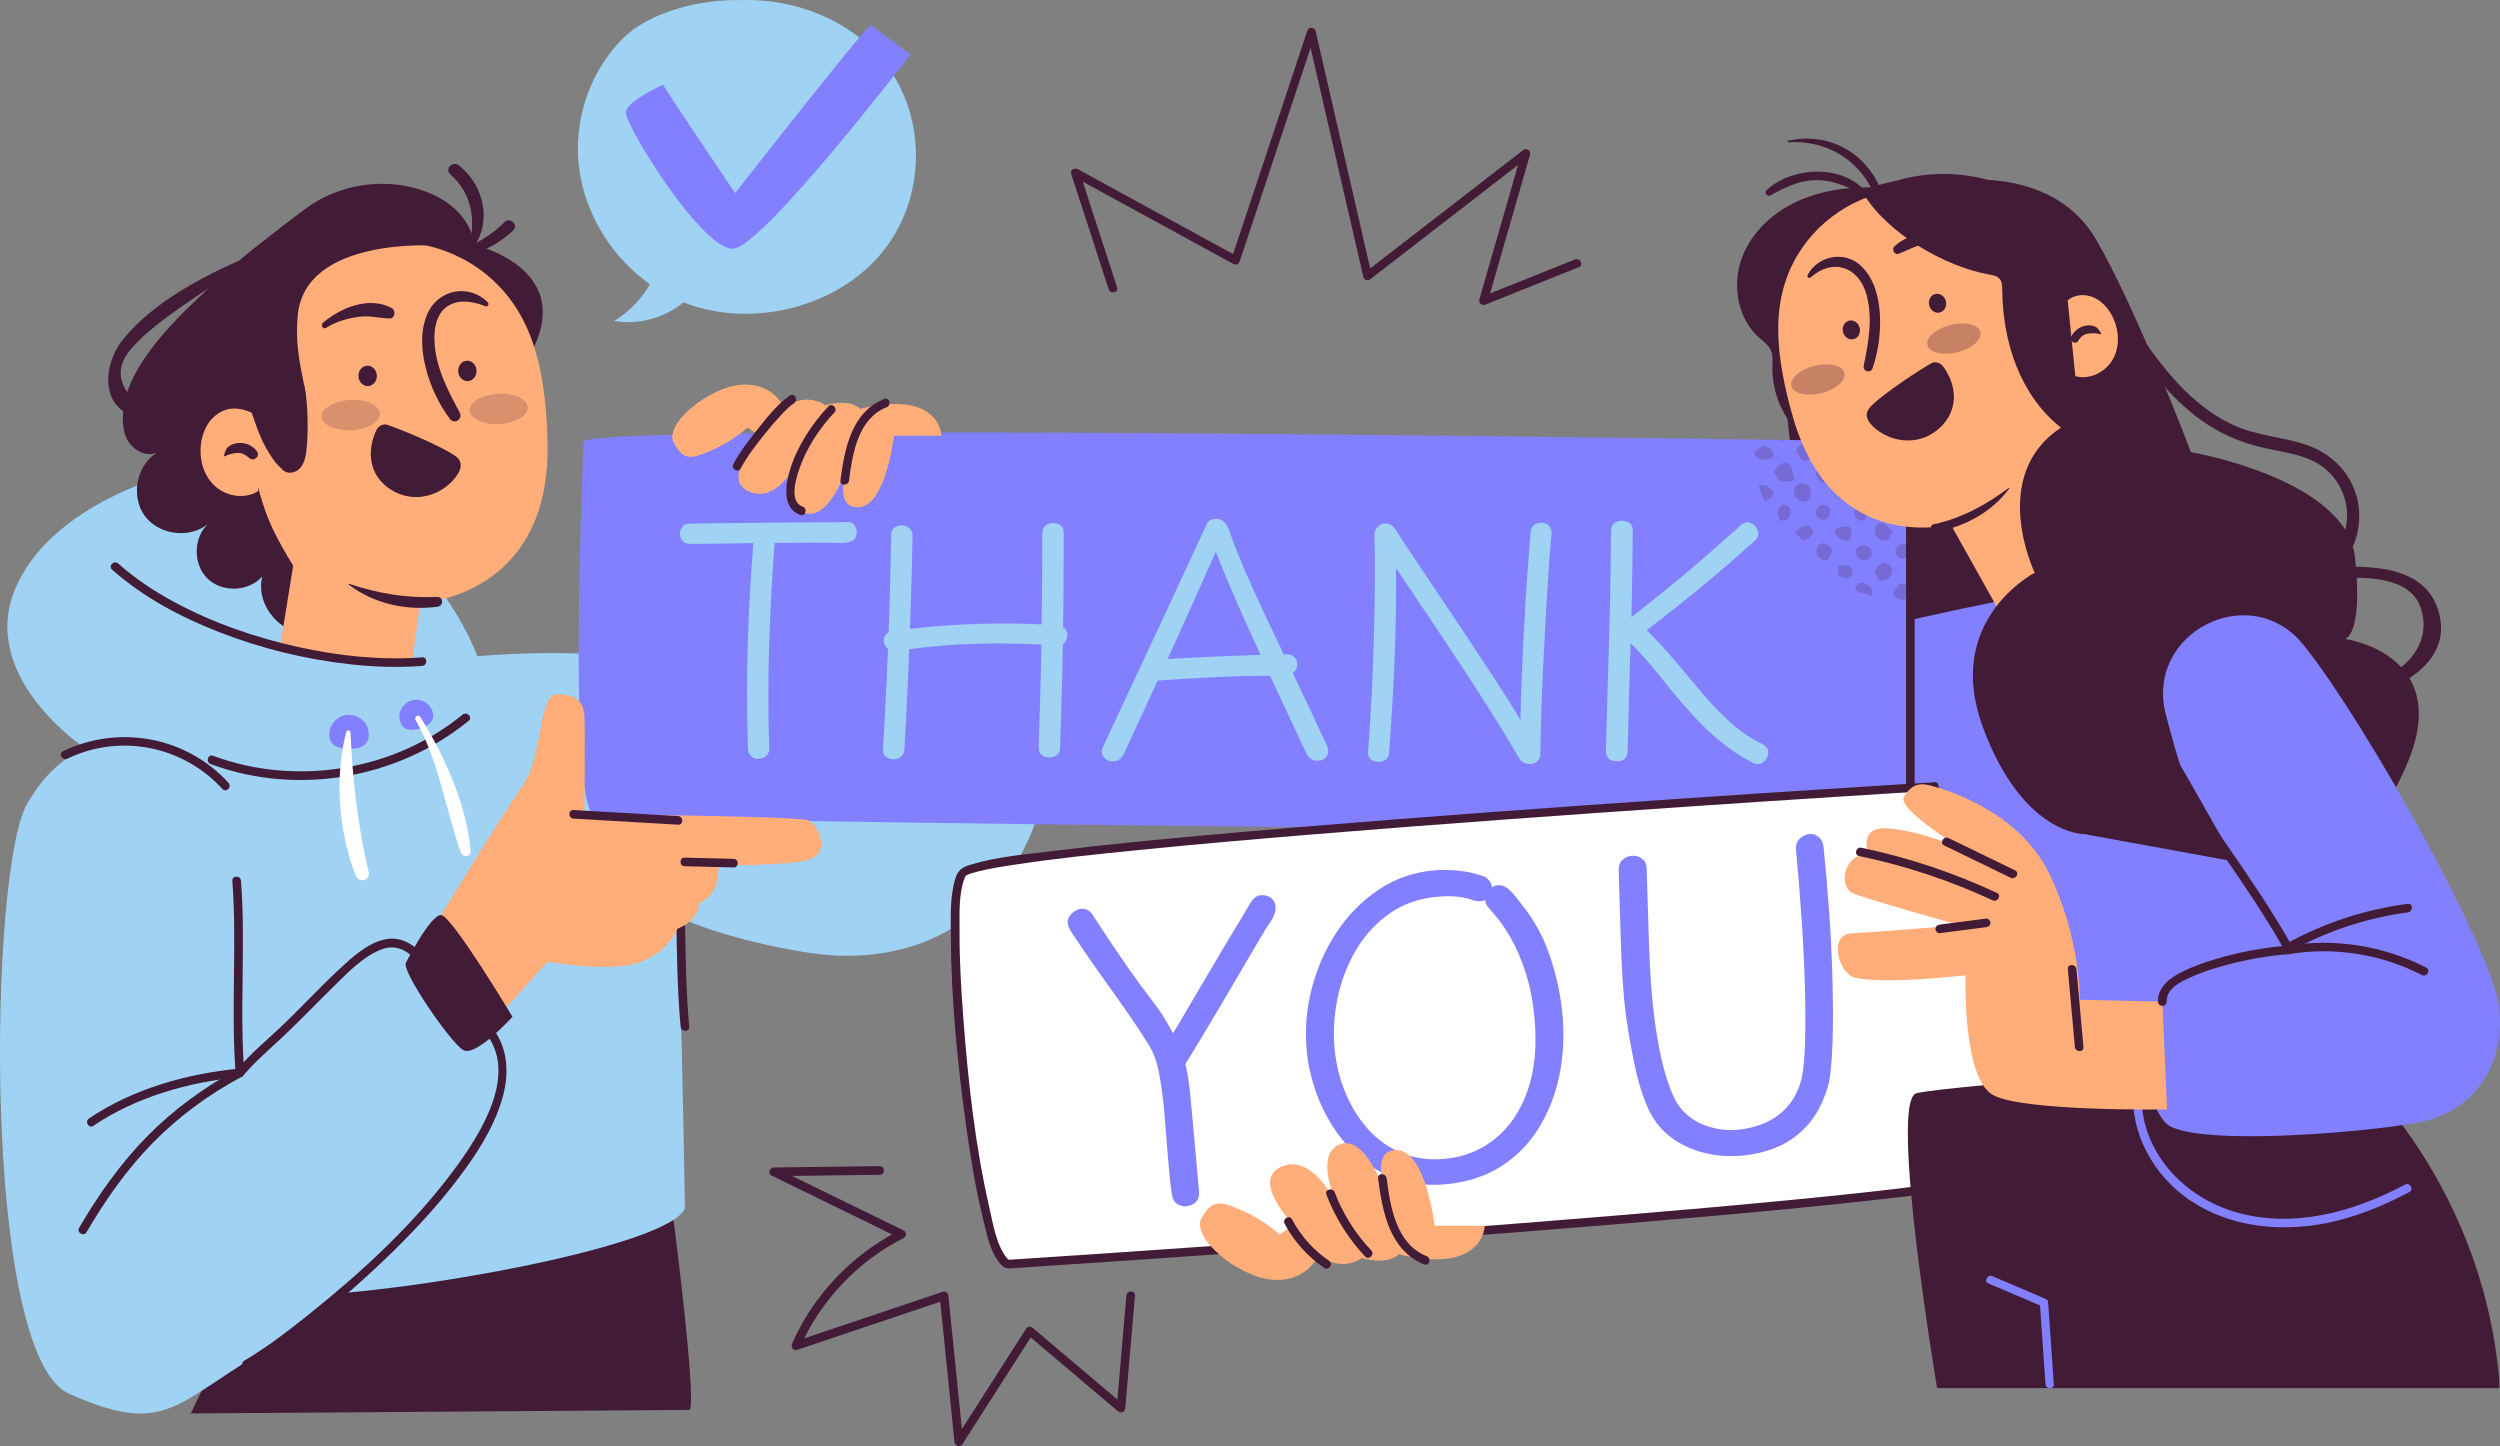 <?xml version="1.0" encoding="UTF-8"?>
<svg xmlns="http://www.w3.org/2000/svg" viewBox="0 0 441.74 255.5">
  <rect x="0" y="0" width="441.74" height="255.5" fill="#808080" stroke="none"/>
  <defs>
    <style>
      .cls-1, .cls-2 {
        opacity: .2;
      }

      .cls-2, .cls-3, .cls-4, .cls-5, .cls-6, .cls-7 {
        stroke-width: 0px;
      }

      .cls-2, .cls-5 {
        fill: #421b36;
      }

      .cls-3 {
        fill: #8380ff;
      }

      .cls-4 {
        fill: #fff;
      }

      .cls-8 {
        opacity: .3;
      }

      .cls-6 {
        fill: #ffae7a;
      }

      .cls-7 {
        fill: #a0d2f4;
      }
    </style>
  </defs>
  <g id="Speech_Bubble" data-name="Speech Bubble">
    <g>
      <path class="cls-7" d="m156.29,11.05C150.52,3.72,140.61-.34,130.92.02h.07c-7.05-.18-16.13,1.96-20.97,6.82-4.84,4.85-7.55,11.44-7.88,18.06-.49,9.73,4.5,19.54,12.7,25.31-1.51,2.66-3.7,4.93-6.33,6.5,4.31.76,8.91-.52,12.28-3.29.11.04.21.09.31.13,11.86,4.52,26.76.73,34.66-8.82,7.91-9.55,8.13-24.02.53-33.69Z"/>
      <path class="cls-3" d="m153.84,4.39c-1.7,1.28-23.95,29.74-23.95,29.74,0,0-12.49-18.59-12.74-19.15,0,0-6.07,2.7-6.57,4.7-.5,1.99,13.66,24.87,19.06,24.25s31.25-34.3,31.25-34.3l-7.05-5.24Z"/>
    </g>
  </g>
  <g id="Lines">
    <path class="cls-5" d="m197.39,50.79c-2.21-6.81-4.43-13.62-6.64-20.43-.39.26-.78.53-1.17.79,9.44,5.16,18.87,10.31,28.31,15.47.42.23.98.11,1.14-.39,4.47-13.44,8.93-26.89,13.4-40.33-.49-.03-.98-.06-1.46-.08,3.31,14.37,6.61,28.73,9.92,43.1.13.58.8.76,1.25.41,9.33-7.22,18.65-14.44,27.98-21.65-.41-.27-.82-.54-1.23-.81-2.5,8.68-4.99,17.35-7.49,26.03-.19.67.45,1.17,1.07.92,5.51-2.21,11.01-4.42,16.52-6.62.91-.36.21-1.72-.69-1.36-5.51,2.21-11.01,4.42-16.52,6.62.36.31.71.61,1.07.92,2.5-8.68,4.99-17.35,7.49-26.03.22-.75-.63-1.28-1.23-.81-9.33,7.22-18.65,14.44-27.98,21.65.42.14.83.27,1.25.41-3.31-14.37-6.61-28.73-9.92-43.1-.17-.72-1.22-.81-1.46-.08-4.47,13.44-8.93,26.89-13.4,40.33.38-.13.76-.26,1.14-.39-9.44-5.16-18.87-10.31-28.31-15.47-.51-.28-1.39.1-1.17.79,2.21,6.81,4.43,13.62,6.64,20.43.3.92,1.79.61,1.49-.32h0Z"/>
    <path class="cls-5" d="m155.42,206.05c-6.24.08-12.48.16-18.72.24-.71,0-1.09,1.07-.38,1.42,7.53,3.68,15.06,7.35,22.59,11.03v-1.31c-8.39,4.26-15.14,11.36-18.95,19.97-.24.55.17,1.35.86,1.12,8.73-2.93,17.45-5.87,26.18-8.8-.32-.24-.64-.49-.96-.73.87,8.59,1.74,17.19,2.61,25.78.07.73.99,1.06,1.42.38,4.18-6.53,8.35-13.05,12.53-19.58-.4.05-.8.1-1.19.15,5.37,4.55,10.75,9.09,16.12,13.64.52.44,1.24.14,1.3-.54.57-6.63,1.15-13.26,1.72-19.9.08-.98-1.44-.97-1.52,0-.57,6.63-1.15,13.26-1.72,19.9.43-.18.87-.36,1.3-.54-5.37-4.55-10.75-9.09-16.12-13.64-.38-.32-.91-.28-1.19.15-4.18,6.53-8.35,13.05-12.53,19.58.47.13.95.26,1.42.38-.87-8.59-1.74-17.19-2.61-25.78-.05-.46-.45-.91-.96-.73-8.73,2.93-17.45,5.87-26.18,8.8.29.37.57.75.86,1.12,3.72-8.4,10.21-15.27,18.4-19.42.49-.25.5-1.07,0-1.31-7.53-3.68-15.06-7.35-22.59-11.03-.13.47-.26.95-.38,1.42,6.24-.08,12.48-.16,18.72-.24.98-.01.98-1.53,0-1.52h0Z"/>
  </g>
  <g id="Characters">
    <g>
      <g>
        <path class="cls-5" d="m33.72,249.75l88.17-.63c1.17-2.29-2.88-33.59-2.88-33.59l-75.28,13.28-10.02,20.94Z"/>
        <path class="cls-7" d="m138.31,87.67c4.93-4.76,13.19-4.99,19.54-2.41,4.32,1.76,7.89,4.95,11.06,8.37,9.29,10.01,15.98,22.93,16.41,36.58.43,13.65-6.21,27.85-18.17,34.43-6.97,3.84-15.26,4.93-23.15,3.86-7.89-1.06-20.48-4.02-27.3-8.11l-2.09-42.16s30.69,11.55,30.07,11.01-25.67-22.95-6.35-41.57Z"/>
        <path class="cls-7" d="m30.99,83.54s-21.82,5.2-28.27,20.42c-6.46,15.22,11.3,27.49,11.3,27.49,0,0,15.45,93.81,27.9,97.04,12.45,3.23,76.1-7.15,79.1-14.99,0,0-1.27-87.33-4.04-93.79-2.77-6.46-32.63-3.76-32.63-3.76,0,0-12.78-36.1-53.36-32.41Z"/>
        <path class="cls-5" d="m121.78,181.41c-1.14-12.74-.34-25.57-1.49-38.31-.09-.97-1.61-.98-1.52,0,1.14,12.74.34,25.57,1.49,38.31.09.97,1.61.98,1.52,0h0Z"/>
        <path class="cls-7" d="m21.39,131.4s-9.38-1.9-16.6,10.61c-6.74,11.66-8.07,97.32,7.38,104.24,15.45,6.92,18.21,2.75,30.44-5.07,14.07-8.99,46.19-35.7,46.17-49.28,0-6.29-15.86-25.52-19.32-25.29s-26.86,21.98-26.86,21.98c0,0,1.38-41.28-.69-45.43-2.08-4.15-7.61-13.38-20.52-11.76Z"/>
        <path class="cls-5" d="m15.3,217.71c3.32-5.69,7.12-11.1,11.74-15.81,4.61-4.7,9.94-8.56,15.73-11.68.86-.46.09-1.78-.77-1.31-5.9,3.18-11.34,7.13-16.04,11.92-4.71,4.8-8.6,10.32-11.98,16.12-.49.85.82,1.61,1.31.77h0Z"/>
        <path class="cls-5" d="m16.49,198.93c7.54-5.1,16.9-7.76,25.9-8.6.97-.09.98-1.61,0-1.52-9.26.87-18.9,3.56-26.66,8.81-.81.55-.05,1.86.77,1.31h0Z"/>
        <path class="cls-5" d="m11.9,134.05c9.32-4.49,20.45-2.26,27.4,5.36.66.73,1.73-.35,1.08-1.08-7.43-8.15-19.33-10.37-29.24-5.59-.88.42-.11,1.74.77,1.31h0Z"/>
        <path class="cls-5" d="m37.23,135.01c15.24,5.66,33.02,2.62,45.59-7.66.76-.62-.32-1.69-1.08-1.08-12.16,9.95-29.4,12.73-44.11,7.27-.92-.34-1.32,1.13-.4,1.47h0Z"/>
        <path class="cls-5" d="m41.05,155.63c.86,11.29-.28,22.64.58,33.93.05.59.84,1.08,1.3.54,2.14-2.54,4.75-4.73,7.15-7,3.01-2.85,5.86-5.84,8.82-8.74,2.43-2.39,5.1-5.21,8.31-6.53,2.39-.98,4.36-.17,6.11,1.59.69.7,1.77-.38,1.08-1.08-1.76-1.77-3.92-2.91-6.45-2.34-3.13.7-5.8,3.22-8.07,5.32-3.42,3.16-6.56,6.62-9.94,9.83-2.71,2.57-5.67,5.02-8.08,7.87l1.3.54c-.86-11.29.28-22.64-.58-33.93-.07-.97-1.6-.98-1.52,0h0Z"/>
        <path class="cls-3" d="m65.17,129.8c0,1.93-1.56,2.53-3.49,2.53s-3.49-.6-3.49-2.53,1.56-3.49,3.49-3.49,3.49,1.56,3.49,3.49Z"/>
        <path class="cls-3" d="m76.44,125.74c.49,1.58-.63,2.47-2.21,2.97-1.58.49-3.01.4-3.51-1.18s.39-3.26,1.97-3.75c1.58-.49,3.26.39,3.75,1.97Z"/>
        <path class="cls-4" d="m73.43,127.2c4.17,7.44,5.22,15.55,7.99,23.44.31.88,1.8.82,1.73-.23-.54-7.89-4.71-17.06-8.87-23.71-.34-.54-1.17-.06-.86.5h0Z"/>
        <path class="cls-5" d="m43.95,241.72c3.64-2.15,7.03-4.72,10.35-7.33,4.78-3.75,9.38-7.73,13.77-11.93,4.59-4.4,8.96-9.05,12.81-14.11,3.24-4.25,6.29-8.93,7.83-14.09,1.36-4.57,1.12-9.41-2.1-13.13-.64-.74-1.71.34-1.08,1.08,6.4,7.4-.74,18.35-5.39,24.61-7.13,9.59-16.14,17.88-25.44,25.33-3.68,2.95-7.47,5.87-11.53,8.27-.84.5-.08,1.81.77,1.31h0Z"/>
        <g>
          <g>
            <path class="cls-5" d="m90.28,46.05c2.36,1.5,4.42,3.67,5.23,6.35.73,2.44.38,5.1-.54,7.47-.92,2.37-2.38,4.49-3.89,6.54l-8.49-23.7c2.65.91,5.33,1.82,7.7,3.33Z"/>
            <path class="cls-5" d="m83.91,44.64c.08-2.65-1.12-5.25-2.96-7.17s-4.27-3.19-6.8-3.99c-6.68-2.1-14.32-.85-19.99,3.27-3.02,2.2-6.43,4.92-9.38,7.22-2.95,2.3-8.79,7.54-13.84,12.74"/>
            <path class="cls-5" d="m49.26,44.7c2.06-1.29,4.45-1.96,6.71-2.87,3.02-1.21,5.84-2.86,8.81-4.18,2.97-1.32,6.18-2.32,9.42-2.12,3.25.2,7.31,3.09,8.9,5.93,1.04,1.86,2.12,4.93.9,6.67l-38.64,2.4c.07-2.43,1.83-4.54,3.89-5.84Z"/>
            <path class="cls-5" d="m49.16,43.03c-9.44,4.46-25.51,18.05-27.21,28.36-.34,2.09-.46,4.33.5,6.22s3.31,3.2,5.25,2.37c-3.57,2.25-4.63,7.65-2.18,11.09,2.45,3.43,7.9,4.19,11.19,1.55-2.6,2.48-2.6,7.16,0,9.65,2.6,2.49,7.27,2.28,9.64-.42-.97,3.65,1.29,7.67,4.67,9.35,3.38,1.68,7.53,1.28,10.92-.38,3.39-1.66,6.11-4.43,8.4-7.43"/>
            <path class="cls-6" d="m47.86,54.14c10.65-16.14,35.24-14.99,44.39,2.04,2.89,5.39,4.34,12.62,4.5,22.35.43,27.14-22.52,28-22.52,28l-1.39,10.38-23.5-1.69,2.46-15.26c-4.04-4.25-11.11-23.58-6.84-37.97.82-2.75,1.34-5.49,2.9-7.85Z"/>
            <path class="cls-5" d="m65.98,40.69c-14.67-.18-29.51,12.88-30.62,21.82-3.15,25.49,16.44,37.44,16.44,37.44-5.58-9.08-8.07-15.79-6.95-26.67,0,0,10.94,4.78,8.91-5.13-1.05-5.15-1.51-7.8-1.17-12.22,1.09-14.23,24.57-12.52,24.57-12.52,0,0,.04-2.6-11.18-2.74Z"/>
            <path class="cls-5" d="m84.2,65.45c.06.99-.62,1.84-1.52,1.89-.9.05-1.67-.71-1.72-1.71-.06-.99.62-1.84,1.52-1.89.9-.05,1.67.71,1.72,1.71Z"/>
            <path class="cls-5" d="m66.58,66.33c.06.99-.62,1.84-1.52,1.89-.9.05-1.67-.71-1.72-1.71-.06-.99.62-1.84,1.52-1.89s1.67.71,1.72,1.71Z"/>
            <path class="cls-5" d="m57.68,57.91c1.64-1.09,3.94-1.72,5.88-1.95,1.8-.21,3.46.24,5.24.32,1.02.05,1.2-1.44.39-1.86-4.05-2.13-8.94-.05-12.1,2.59-.52.43,0,1.3.6.9h0Z"/>
            <g class="cls-1">
              <path class="cls-5" d="m67.14,73.05c.08,1.47-2.16,2.8-5,2.96-2.84.16-5.22-.9-5.3-2.38-.08-1.47,2.16-2.8,5-2.96,2.84-.16,5.22.9,5.3,2.38Z"/>
            </g>
            <g class="cls-1">
              <path class="cls-5" d="m93.27,71.96c.08,1.47-2.16,2.8-5,2.96-2.84.16-5.22-.9-5.3-2.38-.08-1.47,2.16-2.8,5-2.96,2.84-.16,5.22.9,5.3,2.38Z"/>
            </g>
            <g>
              <path class="cls-6" d="m44.84,73.09c-3.41-1.69-5.55-.69-6.86.4-1.31,1.09-2.07,2.73-2.38,4.4-.52,2.78.19,5.87,2.22,7.85,2.03,1.98,5.42,2.56,7.8,1.02l-.77-13.68Z"/>
              <path class="cls-5" d="m39.83,80.61c.45-.33,1.55-.55,2.09-.58.9-.05,1.49.37,2.15.92.77.65,1.94-.3,1.35-1.17-.71-1.05-2.06-1.62-3.31-1.51-.59.05-1.25.26-1.72.64-.56.44-.55.88-.79,1.49-.06.14.09.32.24.21h0Z"/>
            </g>
            <path class="cls-5" d="m86.19,53.42c-3.21-3.26-8.47-2.36-10.49,1.65-2.83,5.63.24,14.32,3.8,18.95.82,1.06,2.35.03,1.72-1.14-2.01-3.77-4.06-7.59-4.41-11.96-.24-3.03.31-6.62,3.84-7.49,1.47-.36,3.69.06,5.07.67.43.19.8-.34.46-.68h0Z"/>
            <path class="cls-5" d="m61.63,103.31c4.47,3.38,10.17,4.64,15.71,3.89,1.09-.15,1.03-1.78-.1-1.73-5.42.26-10.39-.61-15.54-2.3-.08-.02-.13.09-.07.14h0Z"/>
            <path class="cls-5" d="m53.77,68.16c.69,3.08.76,8.77.31,11.89-.15,1.06-.48,2.17-1.28,2.88-.8.72-2.19.86-2.89.05-.24-.28-1.03-.98-1.25-1.28-2.8-3.79-3.21-6.27-4.71-10.21"/>
          </g>
          <path class="cls-5" d="m66.47,76.09c-1.18,2.52-1.37,5.57.09,7.93s4.23,3.83,7.02,3.81c2.78-.02,5.49-1.49,7.1-3.76.52-.73.94-1.66.61-2.5-.23-.61-.81-1.01-1.36-1.35-2.52-1.59-8.84-4.28-11.67-5.21,0,0-1.19-.22-1.8,1.07Z"/>
          <path class="cls-5" d="m83.32,44.22c3.71-4.78,2.36-11.26-2.21-14.99-1.07-.88-2.62.59-1.55,1.55,3.87,3.47,4.63,8.25,3.19,13.11-.09.31.36.61.57.33h0Z"/>
          <path class="cls-5" d="m82.3,44.72c3.05.13,6.24-2.03,8.37-4,1-.92-.52-2.44-1.49-1.49-1.1,1.08-2.31,2.05-3.62,2.88-1.15.72-2.41,1.27-3.48,2.1-.22.17-.02.5.21.51h0Z"/>
        </g>
        <path class="cls-5" d="m19.8,100.65c5.55,4.92,12.21,8.44,19.09,11.11,7.43,2.88,15.28,4.79,23.2,5.64,4.15.45,8.33.58,12.5.27.97-.07.98-1.6,0-1.52-7.32.55-14.71-.24-21.86-1.82-7.55-1.66-14.97-4.21-21.79-7.87-3.59-1.93-7.01-4.18-10.06-6.89-.73-.65-1.81.42-1.08,1.08h0Z"/>
        <path class="cls-5" d="m48.28,43.56c-9.07,3.54-20.48,8.74-26.67,16.59-3.65,4.63-3.84,12.53,3.2,13.67,1.06.17,1.54-1.35.46-1.65-4.69-3.73-5.2-7.45-1.53-11.16.81-.88,1.68-1.71,2.6-2.47,2.48-2.14,5.23-4.03,7.93-5.88,4.59-3.14,9.33-6.02,14.15-8.78.16-.09.05-.39-.13-.31h0Z"/>
        <path class="cls-4" d="m61.17,129.34c-2.06,8.07-1.35,17.61,1.68,25.37.55,1.4,2.65.89,2.29-.63-1.93-8.32-2.85-16.12-3.2-24.63-.02-.43-.66-.55-.77-.1h0Z"/>
      </g>
      <path class="cls-5" d="m314.69,64.96c1.84,13.33,3.07,26.74,3.69,40.17-5.11.5-9.82,3.95-11.84,8.67-2.02,4.72-1.27,10.51,1.89,14.55-6.13-.42-11.23,5.89-11.11,12.03.11,6.14,4.2,11.6,9.16,15.22,6.23,4.55,14.09,6.83,21.78,6.28,7.69-.55,15.16-3.93,20.61-9.39l19.68-24.84-16.13-60.44-37.73-2.25Z"/>
      <path class="cls-3" d="m376.33,101.66s-40.74,7.71-46.52,9.96c-5.78,2.25,0,26.96,0,26.96,0,0-17.01,17.03,2.57,28.72,0,0-1.28,25.17,4.17,25.81s76.69-3.53,80.21-8.02c3.53-4.49-21.19-84.73-40.43-83.43Z"/>
      <path class="cls-3" d="m103.13,78.06s-2.96,65.12,1.96,65.91c9.76,1.58,232.46,3.09,232.46,3.09v-69s-234.39-3.73-234.42,0Z"/>
      <path class="cls-2" d="m317.03,84.7q-1.09.73-2.75.13c-.39-.46-.54-.99-.84-1.57.88-1.12,1.63-2.08,3.05-.97.19.84.37,1.62.55,2.41Zm2.95,2.4c.22-2.26-3.14-2.32-3.05.05.48,1.7,3.12,2.32,3.05-.05Zm3.14-9.16h-1.84c.49.42,1.3.37,1.84,0Zm8.13,23.1c.18.47.43.94.69,1.4,2.4.6,3.45-2.62.93-3.08q-1.15.47-1.61,1.67Zm-8.68-15.82c1.1-.97,2.04-3.01-.18-3.32-.39.25-.79.51-1.22.8-.13.4-.26.81-.39,1.22.45.66.81,1.7,1.79,1.3Zm10.09,7.11c-2.48.34-1.29,4.06.97,3.07.23-.44.5-.94.79-1.49-.62-.57-1.05-1.19-1.76-1.58Zm2.8,10.93c-.26.58-.87.99-.94,1.8.85,1.27,2.3,1.15,3.02.13v-1.34c-.59-.48-1.16-.92-2.08-.6Zm-22.09-16.34c-.6-.85-1.74-1.69-2.61-1.07.3.89.64,1.81,1.05,2.77.74-.32,1.44-.64,1.56-1.69Zm17.51,17.55c-.55-1.54-2.94-2.29-3.07-.17,0,.01,0,.02,0,.04.9.35,1.84.68,2.83.96.18-.21.27-.48.24-.83Zm2.99-23.11c.46-2.53-1.42-3.78-2.84-1.3.44,1.78,1.23,1.74,2.84,1.3Zm-11,17.68c.36-.61.66-1.09,1-1.67-2.37-3.82-4.68,1.52-1,1.67Zm-7.23-21.16h-1.13s.04.07.06.12c.41.03.76-.02,1.07-.12Zm-2.81,3.16c1.28-.71-.19-2.38-1.33-2.32-.51.4-1.03.82-1.52,1.21.07,1.37,1.85,1.48,2.85,1.11Zm24.72,17.24v-1.56c-.1-.31-.29-.58-.62-.79-1.83.34-2.81,1.19-1.27,2.68,1.03.13,1.08.13,1.89-.33Zm-6.99.12c.83-1.82-1.61-2.83-2.49-1.37-.44,1.68,1.34,2.69,2.49,1.37Zm-3.55-5.1c-.17-.34-.78-.4-1.15-.2-4.71.02,2.26,5.32,1.15.2Zm-2.01-5.17c.45.11.91.23,1.43.36.89-.93.56-1.86.31-2.77-1.33-1.12-2.93,1.05-1.74,2.41Zm9.32-1.31c-.68-.52-1.37-1.04-2.31-1.11-.66.39-.51,1.14-.82,1.78.53.37.99.69,1.43,1q1.06-.44,1.7-1.66Zm2.27,2.36c-2.59.06-1.56,3.7.66,2.73.13-.33.22-.58.29-.81v-.99c-.15-.3-.46-.55-.95-.92Zm-7.1,2.79c-.04-.82,1.06-1.05,1.02-1.81-.26-.35-.46-.62-.65-.87-2.73-.47-2.95,2.99-.37,2.69Zm-6.21-2.34c-1.31-.81-1.97-.46-2.53.97.98,2.42,3.18.99,2.53-.97Zm-3.2-8.81c-.09-1.08-.46-1.7-1.22-2.44-.92.1-1.2.7-1.5,1.25.64,1.32,1.38,2.64,2.72,1.18Zm-6.07,9.96c.13.36.29.76.42,1.12.68.28,1.17-.07,1.67-.35.12-.37.23-.73.42-1.3-.77-1.67-2.35-1.3-2.51.52Zm11.86-12.31c-.53.33-1.05.66-1.65,1.04.16.59.29,1.1.43,1.61,1.2.96,1.96.04,2.22-1.22-.24-.56-.4-1.14-1-1.43Zm1.97,5.84c.34.22.69.46,1.1.73,4.32-1.91-1.63-4.4-1.1-.73Zm-7.4,9.78c-.6-1.88-2.39-1.32-3.24.14.52.44,1.02.87,1.48,1.27.77-.23,1.27-.66,1.76-1.41Zm14.86-9.4c.56-.29,1.21-.29,1.95.06.92-5.02-4.02-1.56-1.95-.06Zm-10.45,15.41c-.05.54-.09,1.05-.14,1.58,3.76,1.92,3.14-3.06.14-1.58Z"/>
      <path class="cls-5" d="m338.31,138.84v-61.62c0-.98-1.52-.98-1.52,0v61.62c0,.98,1.52.98,1.52,0h0Z"/>
      <g>
        <path class="cls-6" d="m138.55,72.08s-1.74-4.43-7.43-4.11c-5.69.32-13.88,6.95-12.08,10.27,1.8,3.32,3.22,2.85,6.86,1.26,3.64-1.58,6.16-3.95,6.16-3.95l2.37,1.58s-7.43,7.59-1.9,9.8c5.53,2.21,9.48-7.27,9.48-7.27,0,0-4.43,8.97,0,10.89,4.43,1.92,7.74-8.15,7.74-8.15,0,0-2.69,7.54,2.05,7.22,4.74-.32,6.16-12.64,6.16-12.64h8.38s-.16-8.22-14.38-4.74c0,0-1.58-1.9-6.16-.63,0,0-3.16-2.53-7.27.47Z"/>
        <path class="cls-5" d="m130.88,82.77c1.17-2.2,2.75-4.22,4.3-6.15.89-1.11,1.81-2.2,2.79-3.24.72-.77,1.48-1.57,2.35-2.17.8-.55.04-1.87-.77-1.31-2.13,1.47-3.84,3.64-5.44,5.64-1.63,2.03-3.31,4.15-4.54,6.46-.46.86.85,1.63,1.31.77h0Z"/>
        <path class="cls-5" d="m146.36,71.82c-2.98,3.18-5.51,7.06-6.79,11.25-.81,2.64-1.41,6.75,1.85,7.92.92.33,1.32-1.14.4-1.47-2.36-.85-1.23-4.75-.66-6.45,1.27-3.78,3.55-7.28,6.27-10.18.67-.71-.4-1.79-1.08-1.08h0Z"/>
        <path class="cls-5" d="m150.02,84.92c.61-4.72,1.57-10.95,6.64-12.96.9-.36.51-1.83-.4-1.47-5.84,2.32-7.04,8.9-7.76,14.42-.12.97,1.4.96,1.52,0h0Z"/>
      </g>
      <g>
        <path class="cls-7" d="m121.9,96.09c-.6,0-1.05-.17-1.33-.51-.29-.34-.43-.75-.43-1.25,0-.46.14-.88.43-1.25.28-.37.73-.56,1.33-.56,4.62-.07,9.26-.12,13.91-.16,4.66-.03,9.29-.07,13.91-.11.53-.04.94.13,1.23.51.28.37.43.81.43,1.31,0,.75-.29,1.25-.88,1.52-.59.27-1.31.38-2.16.35-1-.04-2.31-.05-3.95-.05s-3.45,0-5.44.03c-1.99.02-4.02.04-6.08.05-2.06.02-4.04.05-5.94.08-1.9.04-3.58.05-5.04.05Zm11.25-.96c.07-.64.29-1.11.67-1.41.37-.3.81-.45,1.31-.45s.94.15,1.33.45c.39.3.55.77.48,1.41-.36,4.62-.64,9.21-.85,13.78-.21,4.57-.32,9.16-.32,13.78,0,1.53,0,3.08.03,4.64.02,1.56.06,3.18.13,4.85.03.57-.14,1.02-.53,1.36-.39.34-.85.52-1.39.56-.53.03-.98-.14-1.33-.53-.36-.39-.53-.85-.53-1.39-.04-1.67-.07-3.29-.11-4.85-.04-1.56-.05-3.11-.05-4.64,0-4.62.11-9.21.32-13.78.21-4.57.5-9.16.85-13.78Z"/>
        <path class="cls-7" d="m157.46,94.71c0-.67.18-1.15.53-1.44.35-.28.8-.43,1.33-.43.36,0,.68.07.96.21.28.14.51.35.69.61.18.27.27.61.27,1.04-.07,4.23-.18,8.42-.32,12.58-.14,4.16-.3,8.33-.48,12.5-.18,4.18-.39,8.38-.64,12.61,0,.39-.1.72-.29.99-.2.27-.44.46-.72.59-.28.12-.59.19-.91.19-.5,0-.94-.14-1.33-.43s-.57-.73-.53-1.33c.25-4.23.47-8.43.67-12.61.19-4.18.36-8.34.48-12.5.12-4.16.22-8.35.29-12.58Zm19.62,18.98c-3.8,0-7.03.11-9.68.32-2.65.21-4.73.43-6.24.64-1.51.21-2.53.32-3.07.32-.6,0-1.08-.18-1.41-.53-.34-.36-.51-.78-.51-1.28,0-.39.13-.75.4-1.07.27-.32.67-.51,1.2-.59,2.03-.28,4.11-.52,6.24-.72,2.13-.19,4.3-.35,6.5-.45,2.2-.11,4.39-.16,6.56-.16,1.1,0,2.19,0,3.28.03,1.08.02,2.17.05,3.25.11,1.08.05,2.16.12,3.23.19.6.04,1.05.21,1.33.53.28.32.43.71.43,1.17s-.14.89-.43,1.28c-.29.39-.73.59-1.33.59-1.07-.07-2.14-.13-3.23-.19-1.08-.05-2.17-.1-3.25-.13-1.08-.04-2.18-.05-3.28-.05Zm7.09-19.35c0-.67.19-1.16.56-1.47.37-.3.83-.45,1.36-.45.5,0,.94.14,1.33.43.39.28.57.76.53,1.44,0,2.91,0,5.96-.03,9.14-.02,3.18-.05,6.41-.11,9.68-.05,3.27-.13,6.5-.21,9.7-.09,3.2-.19,6.29-.29,9.27,0,.61-.19,1.05-.56,1.33-.37.28-.81.43-1.31.43-.53,0-.99-.14-1.36-.43-.37-.28-.56-.73-.56-1.33.11-2.98.2-6.08.29-9.27.09-3.2.16-6.42.21-9.68.05-3.25.09-6.47.11-9.65.02-3.18.03-6.23.03-9.14Z"/>
        <path class="cls-7" d="m198.51,133.3c-.25.46-.52.78-.83.96-.3.18-.67.27-1.09.27-.36,0-.68-.08-.96-.24-.28-.16-.52-.37-.69-.64-.18-.27-.27-.52-.27-.77,0-.21.04-.41.11-.59.07-.18.14-.36.21-.53,2.27-4.87,4.25-9.09,5.92-12.66,1.67-3.57,3.11-6.66,4.32-9.25,1.21-2.59,2.23-4.8,3.07-6.61.83-1.81,1.54-3.33,2.11-4.56.57-1.23,1.07-2.3,1.49-3.23.43-.92.83-1.79,1.23-2.61.18-.46.42-.77.72-.93.3-.16.67-.24,1.09-.24.5,0,.94.18,1.33.53.39.36.71.89.96,1.6.67,1.99,1.55,4.23,2.61,6.72,1.07,2.49,2.24,5.09,3.52,7.81,1.28,2.72,2.59,5.46,3.92,8.21,1.33,2.75,2.6,5.42,3.81,8,1.21,2.58,2.31,4.93,3.3,7.06.07.18.14.37.21.59s.11.41.11.59c0,.46-.19.85-.56,1.17-.37.32-.82.48-1.36.48-.46,0-.85-.12-1.17-.35-.32-.23-.6-.59-.85-1.09-.96-2.03-1.99-4.22-3.09-6.58-1.1-2.36-2.23-4.8-3.39-7.3-1.16-2.51-2.3-5.01-3.44-7.52-1.14-2.51-2.22-4.96-3.25-7.36-1.03-2.4-1.96-4.65-2.77-6.74-1.46,3.27-2.88,6.45-4.26,9.54-1.39,3.09-2.75,6.12-4.11,9.09-1.35,2.97-2.69,5.87-4.02,8.72-1.33,2.84-2.64,5.67-3.92,8.48Zm5.65-13.01c-.53.04-.95-.12-1.25-.48-.3-.35-.45-.78-.45-1.28,0-.75.2-1.25.59-1.52.39-.27.96-.42,1.71-.45.25-.03.83-.08,1.76-.13.92-.05,2.07-.11,3.44-.19,1.37-.07,2.84-.14,4.42-.21,1.58-.07,3.18-.13,4.8-.19,1.62-.05,3.13-.11,4.53-.16,1.4-.05,2.59-.08,3.55-.08.6,0,1.08.17,1.44.51.35.34.53.79.53,1.36,0,.46-.15.84-.45,1.15-.3.3-.7.51-1.2.61-.5.11-1.03.16-1.6.16-1.88,0-3.73.02-5.54.05-1.81.04-3.62.1-5.41.19-1.79.09-3.59.19-5.38.29-1.79.11-3.62.23-5.46.37Z"/>
        <path class="cls-7" d="m245.47,132.77c-.04.68-.23,1.16-.59,1.44-.36.28-.78.43-1.28.43-.32,0-.63-.06-.93-.19-.3-.12-.54-.33-.72-.61-.18-.28-.25-.64-.21-1.07.25-3.38.46-6.83.64-10.37.18-3.54.31-7,.4-10.4.09-3.39.14-6.59.16-9.6.02-3,0-5.62-.08-7.86,0-.57.19-1.05.56-1.44.37-.39.81-.59,1.31-.59.39,0,.75.09,1.07.27.32.18.57.43.75.75.96,1.49,2.14,3.29,3.54,5.38,1.4,2.1,2.92,4.36,4.56,6.8,1.63,2.43,3.3,4.92,4.98,7.46,1.69,2.54,3.32,5.02,4.9,7.44,1.58,2.42,2.96,4.64,4.13,6.66.03-2.52.11-5.23.24-8.13.12-2.9.27-5.83.43-8.8.16-2.97.34-5.83.53-8.58.19-2.75.38-5.27.56-7.54.03-.57.21-1.01.53-1.33.32-.32.76-.5,1.33-.53.57-.03,1.03.13,1.39.51.36.37.52.86.48,1.47-.18,1.74-.35,3.81-.51,6.21-.16,2.4-.32,4.98-.48,7.76-.16,2.77-.31,5.61-.45,8.5-.14,2.9-.26,5.73-.35,8.5-.09,2.77-.15,5.37-.19,7.78,0,.43-.09.78-.27,1.07-.18.28-.41.5-.69.64-.28.14-.6.21-.96.21-.39,0-.75-.09-1.07-.27-.32-.18-.59-.46-.8-.85-1.63-2.81-3.34-5.62-5.12-8.42-1.78-2.81-3.59-5.62-5.44-8.42-1.85-2.81-3.71-5.6-5.57-8.37-1.87-2.77-3.72-5.53-5.57-8.26.04,5.62-.06,11.14-.29,16.58-.23,5.44-.54,10.7-.93,15.78Z"/>
        <path class="cls-7" d="m287.59,132.66c0,.64-.18,1.11-.53,1.41-.36.3-.82.45-1.39.45s-1.03-.15-1.39-.45c-.36-.3-.53-.79-.53-1.47.18-6.5.36-12.95.56-19.35.19-6.4.31-12.85.35-19.35,0-.68.19-1.15.56-1.44.37-.28.83-.43,1.36-.43.57,0,1.04.14,1.41.43.37.28.54.75.51,1.39-.04,6.54-.16,13.02-.37,19.43-.21,6.42-.39,12.88-.53,19.38Zm19.78-39.66c.25-.25.48-.43.69-.53.21-.11.43-.16.64-.16.35,0,.68.1.99.29.3.2.54.45.72.75.18.3.27.61.27.93,0,.25-.05.48-.16.69-.11.21-.28.43-.53.64-1.46,1.32-2.97,2.65-4.53,4-1.56,1.35-3.15,2.69-4.77,4.03-1.62,1.33-3.24,2.65-4.88,3.95-1.63,1.3-3.25,2.55-4.85,3.76,1.74,1.71,3.42,3.53,5.04,5.46,1.62,1.94,3.23,3.85,4.82,5.73,1.6,1.88,3.25,3.59,4.96,5.12,1.71,1.53,3.52,2.77,5.44,3.73.39.21.69.45.91.69.21.25.32.55.32.91,0,.32-.09.64-.27.96-.18.32-.4.58-.67.77-.27.19-.58.29-.93.29-.32,0-.68-.11-1.07-.32-1.95-1.03-3.78-2.25-5.49-3.65-1.71-1.4-3.29-2.91-4.75-4.5-1.46-1.6-2.83-3.18-4.1-4.74-1.28-1.63-2.59-3.24-3.95-4.82-1.35-1.58-2.86-3.15-4.53-4.72l.59-2.45c2.38-1.85,4.68-3.67,6.9-5.46,2.22-1.8,4.42-3.63,6.58-5.52,2.17-1.88,4.37-3.82,6.61-5.81Z"/>
      </g>
      <g>
        <g>
          <path class="cls-4" d="m341.74,138.98s-167.63,10.17-171.68,15.3c-4.05,5.13,2.15,66.46,7.93,69.12,0,0,169.3-10.81,176.4-16,7.1-5.19-12.66-68.41-12.66-68.41Z"/>
          <path class="cls-5" d="m341.74,138.22c-2.84.17-5.68.35-8.52.53-7.4.47-14.8.94-22.21,1.43-10.28.68-20.56,1.38-30.84,2.11-11.47.81-22.95,1.65-34.41,2.55-10.99.86-21.97,1.76-32.94,2.76-8.82.8-17.63,1.65-26.42,2.73-4.95.61-10.19,1.01-14.98,2.48-1.39.43-2.15.92-2.6,2.37-.99,3.18-.83,6.89-.81,10.18.05,11.39,1.2,22.84,2.78,34.11.73,5.16,1.56,10.32,2.79,15.38.66,2.71,1.3,6.41,3.26,8.56.78.86,1.41.72,2.43.65,1.76-.11,3.53-.23,5.29-.35,6.88-.45,13.76-.92,20.64-1.39,9.99-.69,19.98-1.39,29.97-2.11,11.47-.83,22.94-1.69,34.41-2.6,11.32-.89,22.64-1.83,33.95-2.84,9.54-.86,19.08-1.76,28.6-2.84,6.16-.7,12.38-1.36,18.46-2.6,1.31-.27,2.88-.49,4.05-1.2,1.94-1.18,2.02-4.24,2.06-6.22.08-4.39-.64-8.81-1.39-13.12-.96-5.51-2.19-10.97-3.51-16.41-2.35-9.68-5.02-19.29-7.87-28.83-.48-1.6-.96-3.2-1.45-4.79-.29-.93-1.76-.53-1.47.4,1.77,5.67,3.42,11.39,5.01,17.11,2.98,10.72,5.8,21.54,7.75,32.5.75,4.25,1.46,8.61,1.41,12.94-.02,1.64,0,4.39-1.54,5.21-.89.47-2.9.82-4.2,1.07-2.65.51-5.32.89-7.99,1.26-8.08,1.09-16.19,1.92-24.3,2.71-10.52,1.03-21.05,1.95-31.58,2.82-11.45.95-22.9,1.84-34.35,2.71-10.72.81-21.43,1.58-32.15,2.34-8.52.6-17.04,1.18-25.56,1.76-4.69.31-9.39.63-14.08.93-.4.03-.81.04-1.21.08-.07,0-.13.01-.2.01.44-.01.15.03-.15-.36-1.86-2.34-2.43-6.14-3.08-8.97-2.49-10.9-3.72-22.15-4.57-33.28-.4-5.2-.7-10.42-.67-15.64.01-2.92-.18-6.47.9-9.22.11-.28.29-.47.24-.43-.06.05.3-.16.43-.22-.09.04.45-.16.64-.22.34-.11.68-.2,1.03-.28,2.11-.53,4.27-.87,6.41-1.19,7.32-1.12,14.7-1.87,22.07-2.61,10.16-1.02,20.33-1.9,30.5-2.74,11.27-.93,22.54-1.79,33.81-2.62,10.81-.79,21.63-1.55,32.45-2.29,8.8-.6,17.6-1.18,26.4-1.74,5.1-.33,10.2-.65,15.3-.97.68-.04,1.36-.08,2.05-.13.97-.06.98-1.58,0-1.52Z"/>
        </g>
        <g>
          <path class="cls-3" d="m209.69,213.15c-.6.06-1.15-.08-1.67-.4-.52-.32-.83-.89-.96-1.71-.29-2.1-.53-4.41-.72-6.93-.19-2.52-.4-5.08-.62-7.67-.22-2.59-.55-4.97-.99-7.15-.18-.95-.44-1.86-.78-2.73-.34-.87-.74-1.65-1.23-2.34-1.36-2.18-2.87-4.43-4.52-6.75-1.65-2.32-3.26-4.59-4.84-6.82-1.57-2.23-2.95-4.26-4.14-6.09-.33-.57-.51-1.04-.55-1.41-.05-.5.05-.93.3-1.27.25-.35.55-.64.92-.88s.74-.38,1.1-.42c.41-.04.8.03,1.16.2.36.17.68.48.95.91.92,1.44,1.93,2.98,3.04,4.63,1.1,1.65,2.24,3.32,3.42,5.01,1.18,1.69,2.39,3.36,3.66,4.99.79.99,1.5,1.98,2.15,2.98.65,1,1.28,2.1,1.9,3.29.6-.98,1.35-2.24,2.24-3.78.89-1.54,1.87-3.2,2.93-4.99,1.06-1.78,2.11-3.57,3.17-5.36,1.05-1.79,2.05-3.45,2.99-4.99.94-1.54,1.71-2.83,2.3-3.86.28-.44.56-.78.84-1.01.28-.24.62-.37,1.04-.41.46-.04.88,0,1.26.16.38.15.69.38.93.71.24.32.38.69.42,1.1.03.37-.02.78-.16,1.23-.14.45-.35.9-.64,1.34-.53.74-1.25,1.9-2.17,3.46-.92,1.57-1.96,3.35-3.13,5.36-1.17,2.01-2.38,4.05-3.61,6.13-1.24,2.08-2.4,4.04-3.5,5.87-1.1,1.84-2.01,3.32-2.73,4.45.22.86.4,1.78.54,2.76.14.98.25,1.91.33,2.77.17,1.83.36,3.79.55,5.87.2,2.09.37,4.1.54,6.05.16,1.95.31,3.66.45,5.12.07.78-.11,1.39-.56,1.82-.44.44-.99.68-1.63.74Z"/>
          <path class="cls-3" d="m261.13,154.53c.8.16,1.4.43,1.81.83.41.4.64.9.7,1.49.02.28,0,.58-.09.91-.08.33-.26.63-.54.88-.28.26-.6.44-.99.54-.38.1-.88.09-1.49-.03-.63-.27-1.49-.49-2.59-.66-1.1-.17-2.45-.18-4.06-.03-3.21.3-6,1.29-8.38,2.97-2.38,1.68-4.34,3.82-5.88,6.41-1.53,2.59-2.62,5.41-3.26,8.45-.64,3.04-.82,6.05-.54,9.03.26,2.79.92,5.42,1.96,7.89,1.04,2.47,2.4,4.61,4.07,6.44,1.67,1.83,3.65,3.2,5.93,4.12,2.28.92,4.79,1.25,7.54.99,3.34-.32,6.29-1.49,8.85-3.54,2.55-2.04,4.47-4.88,5.75-8.51,1.27-3.63,1.68-7.94,1.21-12.93-.28-2.93-.8-5.59-1.58-7.99-.78-2.4-1.67-4.45-2.66-6.16-.99-1.71-1.9-3.01-2.72-3.9-.57-.68-1-1.19-1.28-1.51-.28-.32-.45-.71-.49-1.16-.03-.28.02-.57.12-.88.11-.31.27-.59.48-.84.21-.25.45-.46.74-.63.28-.17.59-.26.91-.29.64-.06,1.22.13,1.75.56.53.44,1.01.94,1.46,1.53.45.58.85,1.11,1.22,1.58,2.04,2.53,3.64,5.48,4.78,8.83,1.15,3.36,1.89,6.8,2.22,10.32.35,3.76.17,7.35-.54,10.79-.72,3.44-1.94,6.55-3.66,9.32-1.72,2.77-3.95,5.03-6.67,6.76-2.73,1.73-5.94,2.78-9.65,3.13-3.02.29-5.78.03-8.29-.78-2.5-.8-4.72-2-6.64-3.6-1.93-1.6-3.58-3.45-4.96-5.56-1.38-2.11-2.47-4.34-3.26-6.69-.8-2.35-1.31-4.67-1.52-6.96-.34-3.66-.05-7.31.88-10.93.93-3.62,2.39-6.95,4.39-9.98,2-3.03,4.46-5.52,7.37-7.49,2.91-1.96,6.15-3.11,9.72-3.45,1.24-.12,2.56-.11,3.98,0,1.42.12,2.72.36,3.91.71Z"/>
          <path class="cls-3" d="m307.74,204.19c-2.02.19-4,.08-5.96-.34-1.96-.41-3.76-1.12-5.4-2.12-1.64-1-3-2.3-4.08-3.91-.7-1.04-1.35-2.41-1.95-4.11-.6-1.7-1.11-3.56-1.53-5.57-.42-2.01-.79-4-1.11-5.96-.32-1.96-.56-3.74-.71-5.34-.22-2.34-.38-4.8-.49-7.4-.11-2.6-.19-5.22-.26-7.88-.07-2.65-.14-5.17-.23-7.57-.04-.92.17-1.6.64-2.03.47-.44,1-.68,1.59-.74.46-.04.88,0,1.26.16.38.15.72.38,1,.7.28.32.43.8.45,1.45.09,2.44.17,4.99.24,7.64.06,2.65.15,5.28.26,7.88.11,2.6.27,5.07.49,7.4.46,4.85,1.13,8.94,2.02,12.25.89,3.31,1.83,5.61,2.84,6.91,1.21,1.55,2.76,2.65,4.64,3.3,1.89.65,3.75.89,5.58.72,1.69-.16,3.27-.55,4.74-1.17,1.47-.62,2.74-1.52,3.84-2.68,1.09-1.17,1.92-2.63,2.5-4.39.4-1.19.65-3.11.78-5.76.12-2.64.14-5.83.07-9.57-.07-3.74-.25-7.81-.53-12.22-.28-4.41-.64-8.97-1.08-13.69-.07-.78.12-1.41.58-1.89.46-.48,1.04-.78,1.72-.89.69-.06,1.27.12,1.75.56.48.44.75,1.03.82,1.76.77,7.74,1.27,14.56,1.48,20.48.21,5.92.24,10.75.09,14.51-.16,3.76-.45,6.28-.88,7.57-.85,2.71-2.04,4.92-3.57,6.61-1.53,1.69-3.27,2.95-5.22,3.78-1.96.83-4.08,1.36-6.37,1.57Z"/>
        </g>
        <g>
          <path class="cls-6" d="m232.93,221.79s-1.84,4.68-7.86,4.35c-6.02-.33-14.68-7.36-12.77-10.87,1.91-3.51,3.41-3.01,7.26-1.34,3.85,1.67,6.52,4.18,6.52,4.18l2.51-1.67s-7.86-8.02-2.01-10.36c5.85-2.34,10.03,7.69,10.03,7.69,0,0-4.68-9.49,0-11.52,4.68-2.03,8.19,8.62,8.19,8.62,0,0-2.84-7.98,2.17-7.64,5.02.33,6.52,13.37,6.52,13.37h8.86s-.17,8.69-15.21,5.02c0,0-1.67,2.01-6.52.67,0,0-3.34,2.67-7.69-.5Z"/>
          <path class="cls-5" d="m226.99,216.23c1.66,3.14,4.09,5.82,7.02,7.82.34.23.84.06,1.04-.27.22-.38.07-.81-.27-1.04-2.72-1.86-4.93-4.37-6.48-7.28-.46-.87-1.77-.1-1.31.77h0Z"/>
          <path class="cls-5" d="m234.37,211.09c1.55,4.06,3.87,7.77,6.85,10.94.67.71,1.75-.36,1.08-1.08-2.8-2.96-5.01-6.46-6.46-10.27-.35-.91-1.82-.51-1.47.4h0Z"/>
          <path class="cls-5" d="m243.5,208.21c.75,5.82,2.02,12.77,8.17,15.21.91.36,1.31-1.11.4-1.47-5.38-2.14-6.41-8.73-7.05-13.75-.12-.96-1.65-.97-1.52,0h0Z"/>
        </g>
        <path class="cls-5" d="m441.61,243.76c-3.25-36.65-28-57.27-28.51-57.14-.51.13-69.74,5.16-74.51,6.57-4.77,1.41,3.47,50.79,3.69,52.09h99.33"/>
        <path class="cls-3" d="m351.31,226.76c3.16,1.35,6.32,2.7,9.48,4.05-.12-.21-.24-.42-.36-.63.33,4.8.67,9.6,1,14.4.06.94,1.53.94,1.47,0-.33-4.8-.67-9.6-1-14.4-.02-.24-.12-.53-.36-.63-3.16-1.35-6.32-2.7-9.48-4.05-.86-.37-1.61.9-.74,1.27h0Z"/>
        <path class="cls-3" d="m376.97,192.32c-.68,7.89,3.59,15.48,10.07,19.82,6.97,4.68,15.83,5.59,23.92,4,5.19-1.02,10.12-3.04,14.77-5.52.86-.46.1-1.78-.77-1.31-9.26,4.94-20.11,7.92-30.44,4.71-9.39-2.92-16.9-11.48-16.03-21.69.08-.98-1.44-.97-1.52,0h0Z"/>
        <g>
          <g>
            <path class="cls-5" d="m318.68,35.09c-4.78,1.91-9.02,5.54-10.85,10.36-1.83,4.81-.85,10.78,2.99,14.21.75.67,1.62,1.27,2.05,2.18.44.93.33,2.01.31,3.04-.07,4.08,1.49,8.17,4.26,11.16l16.42-42.81c-5.13-.37-10.41-.03-15.19,1.88Z"/>
            <g>
              <path class="cls-6" d="m353.77,38.63c-13.96-11.46-35.59-3.66-39.06,14.07-1.1,5.61-.39,12.46,2.15,21.19,7.1,24.35,27.82,18.78,27.82,18.78l8.98,16.04,5.39,1.16,14.29-14.45-8.95-17.87s-1.23-21.59-5.86-32.72c-1.03-2.48-2.71-4.53-4.75-6.21Z"/>
              <path class="cls-5" d="m325.65,58.66c.22.9,1.06,1.47,1.88,1.27.81-.2,1.29-1.1,1.07-2-.22-.9-1.06-1.47-1.88-1.27-.81.2-1.29,1.1-1.07,2Z"/>
              <path class="cls-5" d="m340.88,53.95c.22.9,1.06,1.47,1.88,1.27.81-.2,1.29-1.1,1.07-2-.22-.9-1.06-1.47-1.88-1.27-.81.2-1.29,1.1-1.07,2Z"/>
              <path class="cls-5" d="m346.13,42.44c-3.52-1.45-8.4-1.78-11.4,1.1-.53.51.01,1.58.75,1.3,1.63-.62,3.05-1.48,4.8-1.76,1.8-.29,3.85-.27,5.6.26.59.18.78-.67.25-.89h0Z"/>
              <path class="cls-5" d="m354.95,86.21c-3.99,2.95-8.35,5.4-13.24,6.41-.92.19-.53,1.6.39,1.41,5.16-1.07,9.76-3.44,12.94-7.73.04-.05-.04-.13-.09-.09h0Z"/>
              <g class="cls-8">
                <path class="cls-5" d="m340.57,60.99c.33,1.34,2.7,1.9,5.28,1.26,2.58-.64,4.41-2.25,4.08-3.58-.33-1.34-2.7-1.9-5.28-1.26-2.58.64-4.41,2.25-4.08,3.58Z"/>
              </g>
              <g class="cls-8">
                <path class="cls-5" d="m316.53,68.21c.33,1.34,2.7,1.9,5.28,1.26,2.58-.64,4.41-2.25,4.08-3.58-.33-1.34-2.7-1.9-5.28-1.26-2.58.64-4.41,2.25-4.08,3.58Z"/>
              </g>
              <path class="cls-5" d="m330.15,34.54c-3.78-5.62-13.46-5.29-18.02-.9-.47.45.13,1.19.68.89,2.81-1.51,5.31-2.8,8.58-2.69,3.2.1,5.76,1.6,8.61,2.84.08.04.2-.05.14-.14h0Z"/>
              <path class="cls-5" d="m316.02,25.14c6.43-.41,12.27,2.89,14.94,8.76.39.85,1.65.11,1.26-.74-2.95-6.5-9.26-9.81-16.24-8.31-.16.03-.13.3.04.29h0Z"/>
              <path class="cls-5" d="m319.95,49.02c3.85-3.46,8.47-1.94,9.85,3.04,1.15,4.14.35,8.46-.49,12.56-.21,1.03,1.23,1.43,1.57.43,1.81-5.17,2.36-14.08-2.15-18.17-2.87-2.6-7.49-1.71-9.33,1.71-.19.36.26.7.56.43h0Z"/>
            </g>
            <path class="cls-5" d="m357.92,34.56c-6.8-3.94-15.25-4.87-22.79-2.64-1.16.34-5.87,1.08-5.85,2.3,4.06,6.89,14.34,12.92,22.22,14.29.64.11,1.34.23,1.78.71.49.53.5,1.34.51,2.07.09,9.19,3.17,18.58,10.38,24.28,5.1-5.98,8.58-14.69,7.09-22.41-1.49-7.72-6.53-14.65-13.33-18.59Z"/>
          </g>
          <path class="cls-5" d="m368.16,147.37s-10.8.09-17.8-18.89c-7-18.98,9.17-27.28,9.17-27.28,0,0-8.27-17.13,4.64-25.64,1.19-.78-13.35-33.9-13.35-33.9l-3.68-9.81s15.95-1.97,23.18,10.4c7.23,12.37,16.81,37.64,16.81,37.64,0,0,27.51,4.73,28.99,18.6,1.48,13.87-1.77,14.41-1.77,14.41,0,0,18.85,2.54,11.22,21.48-7.63,18.94-21.23,19.58-21.23,19.58l-36.18-6.6Z"/>
          <path class="cls-6" d="m365.35,53.06c1.21-1.03,3.03-1.16,4.5-.54,1.47.61,2.6,1.87,3.34,3.27,1.23,2.34,1.45,5.29.19,7.61-1.26,2.32-4.13,3.78-6.68,3.06"/>
          <path class="cls-5" d="m371.24,58.86c-.31-.43-.46-.84-.96-1.11-.46-.24-1.07-.31-1.57-.24-1.17.15-2.2.91-2.73,1.95-.43.83.79,1.56,1.26.74.4-.7.95-1.15,1.76-1.26.54-.07,1.54-.11,2.05.12.11.05.29-.07.2-.2h0Z"/>
        </g>
        <path class="cls-3" d="m382.72,126.37c-3.87-14.47,14.76-24.1,24.23-12.5.13.17.27.33.4.5,10.87,13.73,33.2,53.73,34.26,63.76,1.02,9.63-3.98,18.45-14.82,20.32-10.84,1.87-39.99,4.11-44.1,0-4.11-4.11-8.22-24.29-1.87-25.41,6.35-1.12,23.54-4.11,23.54-4.11,0,0-18.31-32.51-19.06-33.63-.24-.37-1.29-4.09-2.58-8.93Z"/>
        <path class="cls-6" d="m341.74,138.98c1.01.29,14.83,3.91,20.39,15.44,5.56,11.53,5.35,22.24,5.35,22.24l14.6.32.83,19.05s-25.1.4-30.66-2.49c-4.76-2.47-4.99-16.26-4.96-20.17,0-.66.02-1.04.02-1.04,0,0-14.15,1.69-19.57.41-2.86-.68-4.73-7.61-.61-7.82,4.12-.21,19.15-1.44,19.15-1.44,0,0-16.96-4.73-18.87-5.64-2.83-1.36-1.31-7.56,2.81-6.62,0,0-2.27-5.44,3.71-4.83,5.33.55,11.98,2.91,16.57,5.61.55.32,1.07.65,1.55.98,4.53,3.09-17.3-9.26-15.65-12.15,1.65-2.88,3.61-2.35,5.35-1.85Z"/>
        <path class="cls-5" d="m404.39,168.6c8.01-1.34,16.32-.03,23.54,3.68.87.45,1.64-.87.77-1.31-7.61-3.91-16.28-5.25-24.72-3.83-.96.16-.55,1.63.4,1.47h0Z"/>
        <path class="cls-5" d="m404.89,167.98c6.37-3.5,13.35-5.81,20.56-6.76.96-.13.97-1.65,0-1.52-7.49.99-14.7,3.33-21.33,6.97-.86.47-.09,1.79.77,1.31h0Z"/>
        <path class="cls-5" d="m328.5,151.26c8.14,1.7,16.05,4.31,23.58,7.82.88.41,1.66-.9.77-1.31-7.65-3.57-15.68-6.25-23.95-7.98-.96-.2-1.36,1.27-.4,1.47h0Z"/>
        <path class="cls-5" d="m368.14,185c-.41-4.58-.83-9.17-1.24-13.75-.09-.97-1.61-.98-1.52,0,.41,4.58.83,9.17,1.24,13.75.09.97,1.61.98,1.52,0h0Z"/>
        <path class="cls-5" d="m382.84,176.99c-.05-2.41,2.59-3.58,4.47-4.42,1.8-.8,3.68-1.4,5.57-1.92,3.79-1.04,7.7-1.78,11.62-2.06.97-.07.98-1.59,0-1.52-4.51.32-9.03,1.19-13.36,2.5-1.97.6-3.94,1.3-5.78,2.25-2.06,1.06-4.1,2.63-4.05,5.17.02.98,1.54.98,1.52,0h0Z"/>
        <path class="cls-5" d="m405.16,167.45c-7.05-12.6-16.35-23.77-23.4-36.37-.48-.85-1.79-.09-1.31.77,7.05,12.6,16.35,23.77,23.4,36.37.48.85,1.79.09,1.31-.77h0Z"/>
        <path class="cls-5" d="m342.75,164.89c2.73-.35,5.46-.71,8.19-1.06.41-.05.76-.31.76-.76,0-.37-.35-.81-.76-.76-2.73.35-5.46.71-8.19,1.06-.41.05-.76.31-.76.76,0,.37.35.81.76.76h0Z"/>
        <path class="cls-5" d="m343.53,149.39c3.92,1.9,7.83,3.8,11.75,5.71.88.43,1.65-.89.77-1.31-3.92-1.9-7.83-3.8-11.75-5.71-.88-.43-1.65.89-.77,1.31h0Z"/>
        <path class="cls-5" d="m343.39,64.81c1.64,2.25,2.4,5.2,1.41,7.8-.99,2.6-3.43,4.57-6.16,5.08-2.73.51-5.68-.42-7.69-2.34-.65-.62-1.24-1.45-1.08-2.33.12-.64.6-1.14,1.07-1.59,2.17-2.04,7.87-5.88,10.47-7.33,0,0,1.13-.44,1.97.71Z"/>
        <path class="cls-5" d="m366.03,41.26c5.96,11.12,11.54,24,21.66,32.04,3.91,3.11,8.13,4.96,13.01,5.99,3.94.83,8.3,1.33,11.17,4.5,4.68,5.18,3.31,12.6-2.02,16.68-1.05.81-.44,2.31.89,2.11,4.84-.74,14.83-1.44,16.98,4.77,1.64,4.74-.78,9.04-4.72,11.45-2.26,1.39-4.98,2.28-7.43,3.27-.97.39-.63,1.83.44,1.6,6.99-1.48,17.15-6.06,15.04-15.05-2.18-9.26-13.34-8.71-20.62-8.31l.58,2.15c9.1-6.82,7.41-20.22-3.65-23.91-4.21-1.4-8.56-1.54-12.65-3.41-4.45-2.04-8.1-5.23-11.25-8.93-6.5-7.64-11.32-16.94-16.74-25.35-.27-.43-.92-.05-.68.4h0Z"/>
      </g>
      <g>
        <path class="cls-6" d="m73.86,168.89c-.14-.68,15.01-25.13,18.54-30.16,3.53-5.03,2.71-15.89,5.97-16.02,3.26-.14,4.75,1.22,4.89,3.8.14,2.58,0,17.37,0,17.37,0,0,38,.27,39.63,1.09,1.63.81,4.07,5.7,0,6.92-4.07,1.22-16.01.95-16.01.95,0,0,.81,4.89-3.39,6.79,0,0,.27,2.85-3.8,4.48,0,0-1.36,3.8-6.38,5.84s-16.56,0-16.56,0l-13.33,14.74-9.55-15.79Z"/>
        <path class="cls-5" d="m120.98,153.06c2.88.07,5.76.14,8.64.21.98.02.98-1.5,0-1.52-2.88-.07-5.76-.14-8.64-.21-.98-.02-.98,1.5,0,1.52h0Z"/>
        <path class="cls-5" d="m71.72,170.13s4.31-8.52,6.22-8.44c1.9.08,12.61,17.97,12.61,17.97,0,0-6.48,7.18-8.71,5.88-2.23-1.29-10.91-13.92-10.12-15.42Z"/>
        <path class="cls-5" d="m101.34,144.65c6.16.35,12.32.71,18.48,1.07.98.06.97-1.47,0-1.52-6.16-.35-12.32-.71-18.48-1.07-.98-.06-.97,1.47,0,1.52h0Z"/>
      </g>
    </g>
  </g>
</svg>